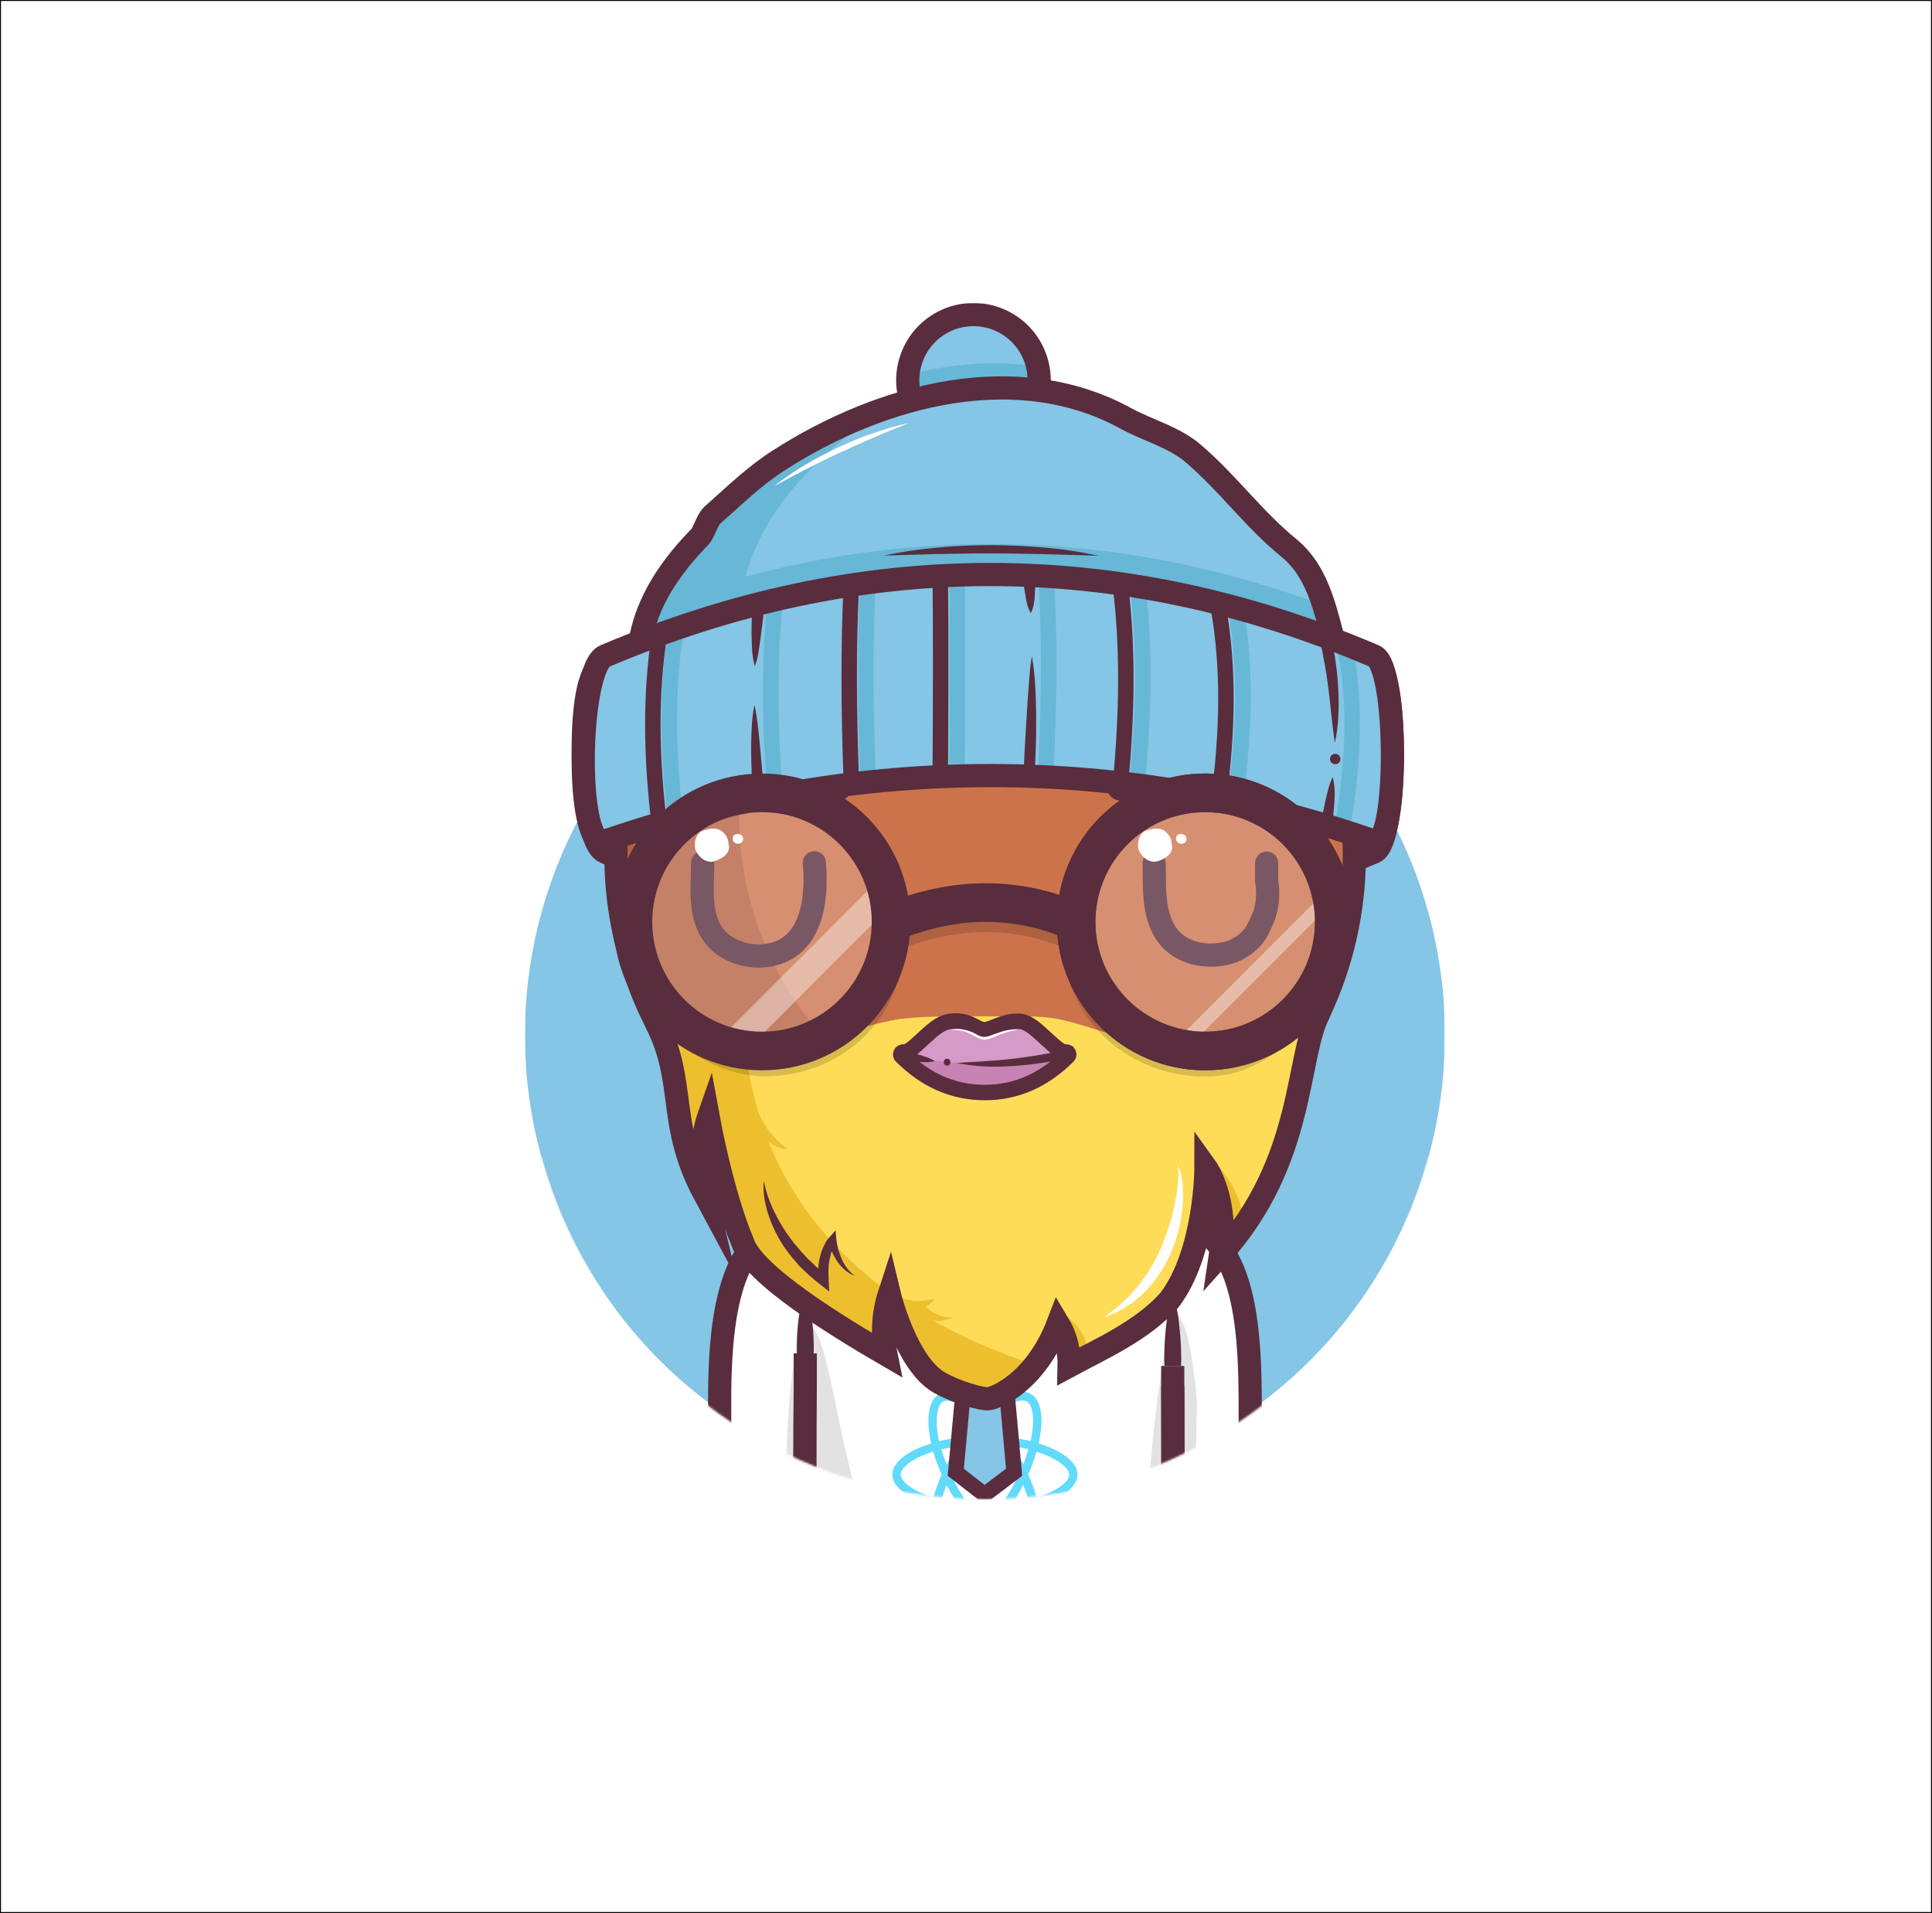 <?xml version="1.0" encoding="utf-8"?>
<!-- Generator: Adobe Illustrator 24.1.0, SVG Export Plug-In . SVG Version: 6.00 Build 0)  -->
<svg version="1.1" id="Layer_1" xmlns="http://www.w3.org/2000/svg" xmlns:xlink="http://www.w3.org/1999/xlink" x="0px" y="0px"
	 viewBox="0 0 1000 990" style="enable-background:new 0 0 1000 990;" xml:space="preserve">
<style type="text/css">
	.st0{fill:#FFFFFF;stroke:#000000;stroke-miterlimit:10;}
	.st1{fill:#FFFFFF;filter:url(#Adobe_OpacityMaskFilter);}
	.st2{mask:url(#mask_1_);}
	.st3{fill:#85C5E5;}
	.st4{fill:#592D3D;stroke:#592D3D;stroke-width:12;stroke-miterlimit:10;}
	.st5{fill:#CC734C;}
	.st6{fill:#B56241;}
	.st7{fill:none;stroke:#592D3D;stroke-width:12;stroke-miterlimit:10;}
	.st8{fill:none;stroke:#592D3D;stroke-width:12;stroke-linecap:square;stroke-miterlimit:10;}
	.st9{fill:#592D3D;}
	.st10{fill:#FFFFFF;}
	.st11{fill:#E2E2E2;}
	.st12{fill:#FFFFFF;stroke:#592D3D;stroke-width:12;stroke-linecap:square;stroke-miterlimit:10;}
	.st13{fill:none;stroke:#592D3D;stroke-width:6;stroke-linecap:square;stroke-miterlimit:10;}
	.st14{fill:#FFFFFF;stroke:#592D3D;stroke-width:12;stroke-miterlimit:10;}
	.st15{stroke:#FFFFFF;stroke-width:16;}
	.st16{stroke:#FFFFFF;stroke-width:24;}
	.st17{fill:#61DAFB;}
	.st18{fill:none;stroke:#592D3D;stroke-width:8;stroke-miterlimit:10;}
	.st19{fill:#FEDC58;}
	.st20{fill:#EDBF2E;}
	.st21{fill:none;stroke:#592D3D;stroke-width:12;stroke-linecap:round;stroke-miterlimit:10;}
	.st22{fill:#D69AC7;}
	.st23{fill:#C683B4;}
	.st24{fill:#67B7D6;}
	.st25{fill:none;stroke:#67B7D6;stroke-width:8;stroke-miterlimit:10;}
	.st26{opacity:0.2;fill:#FFFFFF;enable-background:new    ;}
	.st27{opacity:0.15;enable-background:new    ;}
	.st28{opacity:0.4;fill:#FFFFFF;enable-background:new    ;}
	.st29{fill:none;stroke:#592D3D;stroke-width:20;stroke-miterlimit:10;}
</style>
<rect class="st0" width="1000" height="990"/>
<defs>
	<filter id="Adobe_OpacityMaskFilter" filterUnits="userSpaceOnUse" x="271.7" y="156.8" width="476.2" height="699.8">
		<feColorMatrix  type="matrix" values="1 0 0 0 0  0 1 0 0 0  0 0 1 0 0  0 0 0 1 0"/>
	</filter>
</defs>
<mask maskUnits="userSpaceOnUse" x="271.7" y="156.8" width="476.2" height="699.8" id="mask_1_">
	<path class="st1" d="M867.9,84.3H151.7v514.5h128.3c27.5,102,119.9,177,229.8,177s202.3-75,229.8-177h128.3V84.3z"/>
</mask>
<g class="st2">
	<circle class="st3" cx="509.8" cy="535.6" r="238.1"/>
	<g transform="scale(1)">
		<path class="st4" d="M313.1,440.9c131.4,55.8,265.8,56.6,398.2,0c12.6-5.4,12.5-100.2,0-95.8c-129.3,45-266,45.5-398.2,0
			C297.4,339.7,298.9,434.9,313.1,440.9z"/>
	</g>
	<path class="st5" d="M588.6,627.7c65,0,51.6,81.8,52.2,172.8h-52.2V627.7z"/>
	<path class="st6" d="M604.9,680.1l-16.3,27.3l8.2,93.1h22.7C620.1,671.4,604.9,680.1,604.9,680.1z"/>
	<path class="st5" d="M318.8,442.4c0-105.5,85.5-191.1,191.1-191.1s191.1,85.5,191.1,191.1c0.1,57.6-25.9,112.1-70.7,148.3
		c-3.9,3.2-8,6.2-12.1,9.1c-43.1,27.4-97.5,27.4-146.7,23c-4.8-0.7-9.5-1.6-14.2-2.7c-18.9-4.2-37.1-10.6-54-19.9
		c-4.2-2.6-8.2-5.3-12.1-8.3c-3.9-3-7.7-6.2-11.3-9.6c-3.4-3.2-6.7-6.5-9.9-9.9C337,537.1,318.7,490.6,318.8,442.4z"/>
	<path class="st6" d="M344.8,538.7c0.5,0.9,1,1.7,1.5,2.6c0.3,0.5,0.6,1,1,1.5c0.5,0.8,0.9,1.5,1.4,2.3c0.3,0.5,0.7,1.1,1,1.6
		c0.5,0.7,0.9,1.4,1.4,2.1c0.4,0.5,0.7,1.1,1.1,1.6c0.5,0.7,0.9,1.4,1.4,2.1c0.4,0.6,0.8,1.1,1.2,1.6c0.4,0.6,1,1.3,1.4,2
		c0.5,0.7,0.8,1.1,1.2,1.6c0.4,0.5,1,1.3,1.5,1.9c0.5,0.6,0.9,1.1,1.3,1.6c0.4,0.5,1,1.3,1.5,1.9c0.5,0.6,0.9,1.1,1.3,1.6
		c0.4,0.5,1,1.2,1.6,1.8c0.5,0.6,0.9,1.1,1.4,1.6l1.6,1.8c0.5,0.5,0.9,1,1.4,1.5c0.6,0.7,1.2,1.3,1.9,2l0.9,0.9
		c0.9,1,1.9,1.9,2.8,2.9l0.2,0.2c0.9,0.9,1.9,1.8,2.8,2.7l1.1,1.1c0.7,0.6,1.4,1.3,2,1.9l0.8,0.8c0.7,0.7,1.5,1.3,2.2,2
		c2.3,2,4.7,4,7.2,5.9c3.9,3,8,5.8,12.1,8.3c16.9,9.3,35.1,15.8,54,19.9c4.7,1,9.5,1.9,14.2,2.7c30.2,2.7,62.3,3.7,92.6-2.2
		c-48.2-14.2-279.4-97.4-133.8-351.9l0,0c-1.9,0.9-3.9,1.8-5.8,2.8l-0.4,0.2c-0.9,0.4-1.7,0.9-2.6,1.3l-0.7,0.4
		c-2.7,1.4-5.4,2.9-8,4.5l-0.6,0.4c-0.8,0.5-1.7,1-2.5,1.5l-0.6,0.4c-2.6,1.6-5.1,3.3-7.6,5l-0.8,0.5c-0.8,0.5-1.5,1.1-2.3,1.6
		l-0.5,0.3c-1.6,1.1-3.1,2.3-4.6,3.5l-0.4,0.3c-0.7,0.6-1.4,1.1-2.1,1.7l-0.8,0.7c-0.7,0.6-1.4,1.2-2.1,1.8l0,0
		c-1.5,1.3-3,2.5-4.5,3.8l-0.8,0.7l-1.9,1.8l-0.9,0.8c-2,1.9-4,3.9-6,5.9l-1,1c-0.6,0.6-1.1,1.2-1.7,1.8c-0.3,0.4-0.7,0.7-1,1.1
		c-1,1.1-2,2.1-2.9,3.2c-0.3,0.4-0.7,0.7-1,1.1c-0.5,0.6-1,1.2-1.5,1.8l-1.1,1.3c-0.5,0.6-1,1.2-1.4,1.7c-0.4,0.5-0.8,1-1.2,1.4
		c-0.8,1-1.5,1.9-2.3,2.9c-0.4,0.5-0.8,1-1.2,1.5c-0.4,0.5-0.9,1.1-1.3,1.7c-0.4,0.6-0.8,1-1.1,1.6c-0.4,0.5-0.8,1.1-1.2,1.7
		c-0.7,1-1.3,1.9-2,2.9c-0.4,0.5-0.7,1.1-1.1,1.6c-0.4,0.5-0.8,1.2-1.2,1.8l-1.1,1.7l-1.2,1.9c-0.3,0.5-0.6,1-0.9,1.5
		c-0.6,1-1.3,2.1-1.9,3.2l-0.9,1.5c-0.4,0.7-0.8,1.4-1.2,2.1c-0.3,0.5-0.6,1-0.9,1.6c-0.5,0.9-0.9,1.7-1.4,2.6l-0.9,1.7
		c-0.5,0.9-0.9,1.8-1.4,2.8c-0.2,0.5-0.5,1-0.7,1.5c-0.4,0.8-0.7,1.6-1.1,2.4c-0.2,0.5-0.4,0.9-0.7,1.4c-0.5,1.2-1,2.4-1.6,3.6
		c-0.2,0.4-0.3,0.8-0.5,1.1c-0.4,0.9-0.8,1.8-1.1,2.7c-0.2,0.5-0.4,1-0.6,1.4c-0.4,0.9-0.7,1.8-1,2.7c-0.2,0.4-0.3,0.8-0.4,1.2
		c-0.4,1.3-0.9,2.5-1.3,3.8l-0.4,1.2c-0.3,1-0.6,1.9-0.9,2.9l-0.4,1.4c-0.3,1.1-0.7,2.2-1,3.3c-0.1,0.2-0.1,0.5-0.2,0.7
		c-0.4,1.3-0.7,2.6-1.1,4c-0.1,0.4-0.2,0.9-0.3,1.3c-0.3,1-0.5,2-0.7,3l-0.3,1.3c-0.3,1.4-0.6,2.7-0.9,4.1l-0.1,0.6
		c-0.2,1.2-0.5,2.4-0.7,3.7c-0.1,0.4-0.2,0.9-0.2,1.3c-0.2,1.1-0.4,2.1-0.5,3.2c-0.1,0.4-0.1,0.7-0.2,1.1c-0.2,1.4-0.4,2.8-0.6,4.2
		l-0.1,0.9c-0.1,1.1-0.3,2.3-0.4,3.4c0,0.4-0.1,0.9-0.1,1.3c-0.1,1.2-0.2,2.4-0.3,3.6c0,0.3,0,0.5-0.1,0.7c-0.1,1.4-0.2,2.9-0.3,4.3
		c0,0.4,0,0.8-0.1,1.1c0,1.1-0.1,2.3-0.1,3.4c0,0.4,0,0.8,0,1.3c0,1.5-0.1,2.9-0.1,4.4c0,0,0,0.1,0,0.1c0,1.6,0,3.2,0.1,4.7
		c0,0.5,0,1.1,0.1,1.6c0,1.1,0.1,2.1,0.1,3.2c0,0.6,0.1,1.3,0.1,1.9c0.1,1,0.1,1.9,0.2,2.9c0.1,0.7,0.1,1.4,0.2,2
		c0.1,0.9,0.2,1.8,0.2,2.7c0.1,0.7,0.2,1.4,0.2,2.1c0.1,0.9,0.2,1.7,0.3,2.6c0.1,0.7,0.2,1.4,0.3,2.1c0.1,0.8,0.2,1.7,0.4,2.5
		c0.1,0.7,0.2,1.4,0.3,2.1c0.1,0.8,0.3,1.7,0.4,2.5c0.1,0.7,0.3,1.4,0.4,2.1c0.2,0.8,0.3,1.6,0.5,2.5s0.3,1.4,0.4,2.1
		c0.2,0.8,0.3,1.6,0.5,2.4s0.3,1.4,0.5,2.1c0.2,0.8,0.4,1.6,0.6,2.4c0.2,0.8,0.4,1.4,0.5,2.1c0.2,0.8,0.4,1.6,0.7,2.4
		c0.2,0.7,0.4,1.4,0.6,2.1c0.2,0.8,0.5,1.6,0.7,2.4s0.4,1.4,0.6,2c0.2,0.7,0.5,1.6,0.8,2.3c0.3,0.8,0.4,1.3,0.7,2
		c0.3,0.8,0.5,1.6,0.8,2.3c0.2,0.7,0.5,1.3,0.7,2l0.9,2.3c0.3,0.6,0.5,1.3,0.7,1.9c0.3,0.8,0.6,1.6,1,2.3c0.3,0.6,0.5,1.2,0.8,1.9
		c0.3,0.8,0.7,1.6,1,2.4c0.3,0.6,0.5,1.2,0.8,1.8c0.4,0.8,0.8,1.6,1.1,2.5l0.8,1.6c0.4,0.9,0.9,1.8,1.3,2.7c0.2,0.5,0.4,0.9,0.7,1.4
		c1.4,2.7,2.8,5.3,4.3,7.9C344.3,537.8,344.6,538.3,344.8,538.7z"/>
	<path class="st7" d="M318.8,442.4c0-105.5,85.5-191.1,191.1-191.1s191.1,85.5,191.1,191.1c0.1,57.6-25.9,112.1-70.7,148.3
		c-3.9,3.2-8,6.2-12.1,9.1c-43.1,27.4-97.5,27.4-146.7,23c-4.8-0.7-9.5-1.6-14.2-2.7c-18.9-4.2-37.1-10.6-54-19.9
		c-4.2-2.6-8.2-5.3-12.1-8.3c-3.9-3-7.7-6.2-11.3-9.6c-3.4-3.2-6.7-6.5-9.9-9.9C337,537.1,318.7,490.6,318.8,442.4z"/>
	<path class="st5" d="M428.3,627.7c-65,0-51.6,81.8-52.2,172.8h52.2V627.7z"/>
	<path class="st6" d="M414.7,680.1l16.3,27.3l-8.2,93.1h-22.7C399.6,671.4,414.7,680.1,414.7,680.1z"/>
	<path class="st5" d="M595.4,850.6H424.3c-5.3,0-9.5-4.3-9.5-9.5V637.2c0-5.3,4.3-9.5,9.5-9.5h167c9.4,0,13.6,5.5,13.6,14.2v199.2
		C604.9,846.3,600.7,850.6,595.4,850.6C595.4,850.6,595.4,850.6,595.4,850.6z"/>
	<path class="st6" d="M602.2,633.3c-0.7-0.9-1.3-1.8-1.8-2.9c-1.7-1.3-3.8-2.2-5.9-2.5c-1.1-0.2-2.1-0.2-3.2-0.2h-167
		c-5.2,0-9.5,4.2-9.5,9.5c20.8,7.5,59.7,11.6,95.1,11.6C555,648.8,584.6,642.1,602.2,633.3z"/>
	<path class="st8" d="M588.6,627.7c65,0,51.6,81.8,52.2,172.8h-35.9"/>
	<path class="st8" d="M428.3,627.7c-65,0-51.6,81.8-52.2,172.8h35.9"/>
	<path class="st7" d="M424.3,627.7l167-0.1"/>
	<path class="st6" d="M424.3,850.6h83.5c-78.2,0-72.3-165.6-93-165.6v156C414.7,846.3,419,850.6,424.3,850.6
		C424.2,850.6,424.2,850.6,424.3,850.6z"/>
	<path class="st9" d="M410.5,700.8c-0.1-2.6-0.1-5.3,0-7.9c0.1-2.6,0.3-5.3,0.6-7.9c0.1-1.3,0.3-2.6,0.5-3.9
		c0.2-1.3,0.4-2.6,0.6-3.9c0.5-2.7,1.4-5.4,2.6-7.9c1.2,2.5,2.1,5.2,2.6,7.9c0.3,1.3,0.4,2.6,0.6,3.9c0.2,1.3,0.3,2.6,0.5,3.9
		c0.3,2.6,0.5,5.3,0.6,7.9s0.2,5.3,0,7.9H410.5z"/>
	<path class="st7" d="M604.9,707.4v5.7c0.2,24.4,0.2,49.4,0,73.6c0,2.1,0,4.1,0,6.1v48.3c0,5.3-4.2,9.5-9.5,9.5c0,0,0,0,0,0H424.3
		c-5.3,0-9.5-4.3-9.5-9.5v-41.7c0-1.8,0-3.6,0-5.5c-0.2-25-0.2-50,0-75.4v-17.7"/>
	<path class="st9" d="M600.6,707.4c-0.1-3-0.1-6,0-9c0.1-3,0.3-6,0.6-9c0.1-1.5,0.3-3,0.5-4.5c0.2-1.5,0.4-3,0.6-4.5
		c0.5-3.1,1.4-6.1,2.6-9c1.2,2.9,2.1,5.9,2.6,9c0.3,1.5,0.4,3,0.6,4.5c0.2,1.5,0.3,3,0.5,4.5c0.3,3,0.5,6,0.6,9c0.1,3,0.2,6,0,9
		H600.6z"/>
	<path class="st9" d="M560.4,687.6c0.2-6.8,8.8-9.6,13-5.3c2.9,3,2.9,7.8-0.1,10.7c-3,2.9-7.8,2.9-10.7-0.1l0,0
		C561.2,691.5,560.4,689.6,560.4,687.6z"/>
	<path class="st9" d="M444,687.4c-0.2-5.8,6.3-8.7,10.6-6.6c5.7,2.1,5.7,10,0,13.6c-2.9,1.4-5.7,0-8.4-1.8
		C444.8,691.3,444,689.4,444,687.4z"/>
	<path class="st6" d="M509.8,680c0.5,1.3,0.9,2.8,1.1,4.2c0.2,1.4,0.3,2.8,0.4,4.2l0.2,8.4c0.1,2.8,0.2,5.6,0.2,8.4l0.1,8.4
		c0.2,11.2,0.2,22.3,0.2,33.5c0,11.2,0.1,22.3,0,33.5c-0.1,5.6-0.2,11.2-0.4,16.7c-0.1,2.8-0.2,5.6-0.5,8.4
		c-0.2,2.8-0.7,5.6-1.3,8.4c-0.6-2.8-1-5.6-1.3-8.4c-0.3-2.8-0.4-5.6-0.5-8.4c-0.2-5.6-0.3-11.2-0.4-16.7c-0.1-11.2,0-22.3,0-33.5
		c0-11.2,0-22.3,0.1-33.5l0.1-8.4l0.2-8.4l0.2-8.4c0-1.4,0.1-2.8,0.4-4.2C509,682.7,509.3,681.3,509.8,680z"/>
	<path class="st6" d="M456.3,716.7c1.1-0.5,2.2-0.9,3.3-1.1c1.1-0.2,2.2-0.3,3.4-0.4l6.7-0.2l13.4-0.3c8.9-0.1,17.8-0.2,26.8-0.2
		c8.9,0,17.9-0.1,26.8,0c4.5,0.1,8.9,0.2,13.4,0.4c2.2,0.1,4.5,0.2,6.7,0.5c2.3,0.3,4.5,0.7,6.7,1.3c-2.2,0.6-4.4,1-6.7,1.3
		c-2.2,0.3-4.5,0.4-6.7,0.5c-4.5,0.2-8.9,0.3-13.4,0.4c-8.9,0.1-17.8,0-26.8,0s-17.9,0-26.8-0.1c-4.5,0-8.9-0.2-13.4-0.4l-6.7-0.2
		c-1.1,0-2.2-0.2-3.3-0.4C458.5,717.5,457.3,717.2,456.3,716.7z"/>
	<path class="st6" d="M468.6,739.2c0.8-0.4,1.7-0.7,2.7-0.8c0.9-0.1,1.7-0.2,2.6-0.1c1.7,0.1,3.4,0.1,5.1,0.2
		c3.4,0.1,6.8,0.1,10.3,0.1c6.9,0,13.7,0.1,20.6-0.2c6.9-0.2,13.8-0.3,20.7-0.3c3.4,0,6.9,0.1,10.3,0.2c1.7,0,3.5,0.1,5.2,0.3
		c1.8,0.2,3.5,0.6,5.2,1.1c-1.7,0.7-3.4,1.1-5.1,1.4c-1.7,0.3-3.4,0.5-5.2,0.6c-3.5,0.3-6.9,0.5-10.3,0.6
		c-6.9,0.3-13.8,0.2-20.7,0.3c-3.4,0-6.9,0.2-10.4,0.1c-3.5-0.1-6.9-0.1-10.4-0.2c-3.5-0.1-6.9-0.4-10.4-0.8
		c-1.7-0.2-3.5-0.4-5.2-0.6c-0.9-0.1-1.7-0.3-2.6-0.6C470.1,740.2,469.3,739.7,468.6,739.2z"/>
	<path class="st6" d="M466.1,764.6c0.8-0.5,1.8-0.9,2.7-1.1c0.9-0.2,1.8-0.3,2.7-0.4l5.5-0.2c3.6-0.1,7.3-0.2,10.9-0.3
		c7.3-0.1,14.6-0.1,21.9-0.1s14.6-0.1,21.9,0c3.6,0.1,7.3,0.2,10.9,0.4c1.8,0.1,3.7,0.2,5.5,0.5c1.9,0.3,3.7,0.7,5.5,1.3
		c-1.8,0.6-3.6,1-5.5,1.3c-1.8,0.3-3.6,0.4-5.5,0.5c-3.6,0.2-7.3,0.3-10.9,0.4c-7.3,0.1-14.6,0-21.9,0c-7.3,0-14.6,0-21.9-0.2
		c-3.6-0.1-7.3-0.2-10.9-0.4l-5.5-0.3c-0.9,0-1.8-0.1-2.7-0.4C467.8,765.4,466.9,765.1,466.1,764.6z"/>
	<polygon class="st6" points="544.1,691.6 513.9,667 567.4,627.7 452.3,627.7 505.7,667 475.5,691.6 448.6,651.1 448.6,707.3 
		573.4,707.3 573.4,647.6 	"/>
	<path class="st10" d="M593.4,627.3l-30.6,0.1c-0.2,3.2-0.5,6.5-1,9.7c-0.3,1.5-0.8,3-1.2,4.5c-1.7,4.6-12.4,8.6-15.4,12
		c-1,1.1-2.1,2.2-3.2,3.2c-18,13-46.7,13.8-64.1-0.4c-1.9-1.6-3.6-3.5-5.1-5.5c-3-4-11.7-8.3-13-13.6c-0.3-1.6-0.6-3.1-0.8-4.7
		c-0.2-1.6-0.3-3.2-0.3-4.9l-32.4-0.4c-5.3,0-9.5,4.3-9.5,9.5v203.9c0,5.3,4.3,9.5,9.5,9.5h171.1c5.2,0,9.5-4.3,9.5-9.5l0,0V641.5
		C607,632.8,602.7,627.3,593.4,627.3z"/>
	<path class="st10" d="M590.6,627.3c45.5,0,63.4,31.1,56.5,194.8c-13.4,4.8-40,3.3-40,3.3L590.6,627.3z"/>
	<polygon class="st11" points="474.8,696.9 509.5,679.7 544.3,696.9 517.7,666.1 486.3,666.7 	"/>
	<path class="st11" d="M607,679.7c0,0-16.3,60.5-13.8,167.6l23.8-22.2l2.6-98.5C615.5,674.8,607,679.7,607,679.7z"/>
	<path class="st10" d="M430.3,627.3c-44.2,0-63.7,40.4-57.8,175.8c16.1,7.1,40.2,4,40.2,4L430.3,627.3z"/>
	<path class="st11" d="M371.5,770c0.1,9.8,0.4,20.1,0.9,31.1c10.9,0.5,31.3,0.6,40.9,0l3-30.7C408.6,769.6,383.5,769.3,371.5,770z"
		/>
	<path class="st11" d="M416.8,679.7l-0.4,127.3l-9.6,0.6C404.7,700.8,416.8,679.7,416.8,679.7z"/>
	<path class="st8" d="M590.6,627.3c48.3,0,56.2,40.3,56.5,95.8v99c0,0-35.8,4-40,3.3L607,723.6"/>
	<path class="st8" d="M430.3,627.3c-18.4,0-31.2,5.8-39.9,16.1c-13.9,16.4-17.6,44.1-17.9,77.5v88.6c8.6,2.4,43.9-2.6,43.9-2.6
		l0.4-84.9"/>
	<path class="st12" d="M418.6,808.5c-1.3,1.9-52.8,1.4-53.5,0c-0.6-1.4-1.6-26.9,0-29.4c1.3-2.1,51.6-1.6,53.5,0
		C420.4,780.8,419.9,806.7,418.6,808.5z"/>
	<path class="st11" d="M426.3,850.2h83.5c-78.2,0-72.3-165.5-93-165.5v156C416.8,845.9,421.1,850.2,426.3,850.2
		C426.3,850.2,426.3,850.2,426.3,850.2z"/>
	<path class="st9" d="M412.5,700.4c-0.1-2.6-0.1-5.3,0-7.9c0.1-2.6,0.3-5.3,0.6-7.9c0.1-1.3,0.3-2.6,0.5-3.9
		c0.2-1.3,0.4-2.6,0.6-3.9c0.5-2.7,1.4-5.4,2.6-7.9c1.2,2.5,2.1,5.2,2.6,7.9c0.3,1.3,0.4,2.6,0.6,3.9s0.3,2.6,0.5,3.9
		c0.3,2.6,0.5,5.3,0.6,7.9c0.1,2.6,0.2,5.3,0,7.9H412.5z"/>
	<path class="st7" d="M607,706.9v5.7c0.2,24.4,0.2,49.4,0,73.6c0,2.1,0,4.1,0,6.1v48.3c0,5.2-4.3,9.5-9.5,9.5c0,0,0,0,0,0H426.3
		c-5.3,0-9.5-4.3-9.5-9.5v-47.1c-0.2-25-0.2-50,0-75.4v-17.7"/>
	<path class="st12" d="M651.2,779.2c1.6,1.6,1.1,27.5,0,29.4s-45.8,1.4-46.4,0s-1.4-26.9,0-29.4c0.2-0.4,1.6-0.6,3.9-0.8"/>
	<path class="st10" d="M638,777.8c2.7,0.2,10.7-0.8,11-0.5"/>
	<path class="st9" d="M638,777.8c0.4-0.5,0.9-1.1,1.3-1.5c0.4-0.4,0.8-0.7,1.3-1.1c0.4-0.3,0.8-0.5,1.3-0.7c0.4-0.2,0.9-0.4,1.3-0.6
		c0.9-0.4,1.8-0.6,2.7-0.8c0.5-0.1,1-0.2,1.4-0.2c0.3,0,0.5,0,0.8,0c0.2,0,0.3,0,0.6,0c0.1,0,0.3,0,0.5,0.1h0.3l0.4,0.1l0.2,0l0.1,0
		l0.4,0.2c0.5,0.2,1,0.6,1.4,1l3,3.1l-6.2,6.1l-3-3.1c0.4,0.4,0.9,0.7,1.4,0.9c0.1,0.1,0.3,0.1,0.4,0.1h0.1l0.1,0
		c0.1,0,0.2,0.1,0.3,0.1h0.1l0,0c0.1,0,0.2,0,0.2,0s-0.1,0-0.1,0h-0.5c-0.4,0-0.9,0-1.3,0c-0.9-0.1-1.9-0.2-2.8-0.4
		c-0.5-0.1-1-0.2-1.4-0.4c-0.5-0.1-1-0.3-1.4-0.5c-0.5-0.3-1-0.6-1.5-0.9C638.8,778.8,638.3,778.3,638,777.8z"/>
	<polygon class="st11" points="576.1,631.2 522.6,670.5 552.8,695.1 595.3,631.2 	"/>
	<path class="st9" d="M602.7,706.9c-0.1-3-0.1-6,0-9c0.1-3,0.3-6,0.6-9c0.1-1.5,0.3-3,0.5-4.5c0.2-1.5,0.4-3,0.6-4.5
		c0.5-3.1,1.4-6.1,2.6-9c1.2,2.9,2.1,5.9,2.6,9c0.3,1.5,0.5,3,0.6,4.5c0.2,1.5,0.3,3,0.5,4.5c0.3,3,0.5,6,0.6,9s0.2,6,0,9H602.7z"/>
	<path class="st7" d="M426.3,627.3l167-0.1"/>
	<polygon class="st11" points="530.9,682.7 514.9,666.7 498.9,682.7 506.7,690.6 499.8,766.9 514.6,778.5 530,766.9 523,690.6 	"/>
	<line class="st13" x1="509.8" y1="666.7" x2="509.8" y2="850.2"/>
	<polygon class="st3" points="509.8,666.7 525.9,677.7 509.8,693.7 493.8,677.7 	"/>
	<path class="st14" d="M452.2,627.7c0,0,31,28.2,53.5,39.3c-10.9,18.1-30.2,24.6-30.2,24.6L433,627.7L452.2,627.7z"/>
	<path class="st14" d="M567.4,627.7c0,0-28.2,29.5-53.5,39.3c7.2,14.5,30.2,24.6,30.2,24.6l42.6-63.9L567.4,627.7z"/>
	<g transform="translate(0 30)">
		<path class="st15" d="M557.7,733.1c0-6.3-7.9-12.4-20.1-16.1c2.8-12.4,1.6-22.3-3.9-25.5c-1.3-0.9-2.8-1.2-4.4-1.1
			c-5.7,0.1-12.4,3.8-19.5,10.5c-7.1-6.6-15-10.5-19.5-10.4c-2.3,0.1-3.1,0.4-4.4,1.1c-5.5,3.2-6.7,13-3.9,25.4
			c-12.2,3.7-20.1,9.7-20.1,16.1c0,6.3,8,12.4,20.1,16.1c-2.8,12.4-1.6,22.3,3.9,25.5c1.3,0.8,2.9,1.1,4.4,1.1
			c5.4,0,12.4-3.8,19.5-10.5c7.1,6.6,14.1,10.4,19.5,10.4c1.5,0,3.1-0.3,4.4-1.1c5.5-3.2,6.7-13,3.9-25.4
			C549.8,745.5,557.7,739.4,557.7,733.1z M529.3,694.8L529.3,694.8c0.8,0,1.5,0.2,2.2,0.5c2.7,1.5,3.8,7.3,2.9,14.8
			c-0.2,1.8-0.6,3.8-1,5.7c-4.1-1-8.2-1.7-12.4-2.1c-2.5-3.4-5.2-6.7-8.1-9.8C519.2,698,525.2,694.8,529.3,694.8L529.3,694.8z
			 M492.5,743.1c0.9,1.6,1.9,3.1,2.8,4.6c-2.8-0.4-5.5-0.9-8-1.5c0.7-2.5,1.6-5.1,2.6-7.7C490.8,740,491.6,741.6,492.5,743.1
			L492.5,743.1z M487.3,720.1c2.6-0.6,5.2-1.1,8-1.5c-1,1.5-1.9,3-2.8,4.6c-0.9,1.6-1.7,3.1-2.5,4.7
			C488.9,725.3,488,722.7,487.3,720.1L487.3,720.1z M492.2,733.2c1.2-2.6,2.6-5.2,4-7.8c1.5-2.6,3.1-5.1,4.7-7.5
			c2.9-0.3,5.9-0.4,8.8-0.4c3,0,5.9,0.1,8.8,0.4c1.6,2.3,3.2,4.8,4.7,7.4c1.5,2.6,2.9,5.2,4.1,7.8c-1.2,2.6-2.6,5.2-4,7.8
			c-1.5,2.6-3.1,5.1-4.7,7.5c-2.9,0.3-5.9,0.4-8.8,0.4c-3,0-5.9-0.1-8.8-0.4c-1.6-2.3-3.2-4.8-4.7-7.4S493.5,735.8,492.2,733.2
			L492.2,733.2z M527.1,743.1c0.9-1.6,1.7-3.1,2.5-4.7c1,2.5,1.9,5.1,2.7,7.8c-2.6,0.6-5.2,1.2-8,1.6
			C525.3,746.2,526.2,744.6,527.1,743.1L527.1,743.1z M527.1,723.1c-0.9-1.6-1.9-3.1-2.8-4.6c2.8,0.4,5.4,0.9,8,1.5
			c-0.7,2.5-1.6,5.1-2.6,7.7C528.9,726.2,528,724.7,527.1,723.1L527.1,723.1z M515.2,713.3c-1.8-0.1-3.6-0.1-5.4-0.1
			c-1.8,0-3.7,0-5.4,0.1c1.7-2.2,3.5-4.3,5.4-6.2C511.7,709,513.5,711.1,515.2,713.3z M488,695.4c0.7-0.4,1.5-0.5,2.2-0.5l0,0
			c4,0,10,3.2,16.4,9.1c-2.9,3.1-5.6,6.3-8.1,9.7c-4.2,0.4-8.3,1.2-12.4,2.1c-0.5-1.9-0.8-3.8-1-5.7
			C484.3,702.7,485.4,696.9,488,695.4L488,695.4z M483.1,745c-1.9-0.6-3.8-1.3-5.5-2c-6.9-3-11.4-6.8-11.4-9.9s4.5-7,11.4-9.9
			c1.7-0.7,3.5-1.4,5.4-2c1.2,4.1,2.7,8,4.4,11.9C485.7,737,484.3,740.9,483.1,745L483.1,745z M490.4,771.4c-0.8,0-1.5-0.2-2.2-0.5
			c-2.7-1.5-3.8-7.3-2.9-14.8c0.2-1.8,0.6-3.8,1-5.7c4.1,1,8.2,1.7,12.4,2.1c2.5,3.4,5.2,6.7,8.1,9.8
			C500.4,768.2,494.4,771.4,490.4,771.4L490.4,771.4z M509.9,759.2c-1.9-2-3.7-4.1-5.4-6.3c1.8,0.1,3.6,0.1,5.4,0.1s3.7,0,5.4-0.1
			C513.6,755.1,511.8,757.2,509.9,759.2L509.9,759.2z M531.6,770.8c-0.7,0.4-1.5,0.5-2.2,0.5c-4,0-10-3.2-16.4-9.1
			c2.9-3.1,5.6-6.3,8.1-9.7c4.2-0.4,8.3-1.2,12.4-2.1c0.4,1.9,0.8,3.8,1,5.7C535.4,763.5,534.2,769.3,531.6,770.8L531.6,770.8z
			 M542,743c-1.7,0.7-3.5,1.4-5.4,2c-1.2-4.1-2.7-8-4.4-11.9c1.7-3.8,3.1-7.8,4.3-11.8c1.9,0.6,3.8,1.3,5.5,2
			c6.9,3,11.4,6.8,11.4,9.9S548.9,740.1,542,743L542,743z"/>
		<circle class="st16" cx="509.8" cy="733.1" r="8.9"/>
		<path class="st17" d="M557.7,733.1c0-6.3-7.9-12.4-20.1-16.1c2.8-12.4,1.6-22.3-3.9-25.5c-1.3-0.9-2.8-1.2-4.4-1.1
			c-5.7,0.1-12.4,3.8-19.5,10.5c-7.1-6.6-15-10.5-19.5-10.4c-2.3,0.1-3.1,0.4-4.4,1.1c-5.5,3.2-6.7,13-3.9,25.4
			c-12.2,3.7-20.1,9.7-20.1,16.1c0,6.3,8,12.4,20.1,16.1c-2.8,12.4-1.6,22.3,3.9,25.5c1.3,0.8,2.9,1.1,4.4,1.1
			c5.4,0,12.4-3.8,19.5-10.5c7.1,6.6,14.1,10.4,19.5,10.4c1.5,0,3.1-0.3,4.4-1.1c5.5-3.2,6.7-13,3.9-25.4
			C549.8,745.5,557.7,739.4,557.7,733.1z M529.3,694.8L529.3,694.8c0.8,0,1.5,0.2,2.2,0.5c2.7,1.5,3.8,7.3,2.9,14.8
			c-0.2,1.8-0.6,3.8-1,5.7c-4.1-1-8.2-1.7-12.4-2.1c-2.5-3.4-5.2-6.7-8.1-9.8C519.2,698,525.2,694.8,529.3,694.8L529.3,694.8z
			 M492.5,743.1c0.9,1.6,1.9,3.1,2.8,4.6c-2.8-0.4-5.5-0.9-8-1.5c0.7-2.5,1.6-5.1,2.6-7.7C490.8,740,491.6,741.6,492.5,743.1
			L492.5,743.1z M487.3,720.1c2.6-0.6,5.2-1.1,8-1.5c-1,1.5-1.9,3-2.8,4.6c-0.9,1.6-1.7,3.1-2.5,4.7
			C488.9,725.3,488,722.7,487.3,720.1L487.3,720.1z M492.2,733.2c1.2-2.6,2.6-5.2,4-7.8c1.5-2.6,3.1-5.1,4.7-7.5
			c2.9-0.3,5.9-0.4,8.8-0.4c3,0,5.9,0.1,8.8,0.4c1.6,2.3,3.2,4.8,4.7,7.4c1.5,2.6,2.9,5.2,4.1,7.8c-1.2,2.6-2.6,5.2-4,7.8
			c-1.5,2.6-3.1,5.1-4.7,7.5c-2.9,0.3-5.9,0.4-8.8,0.4c-3,0-5.9-0.1-8.8-0.4c-1.6-2.3-3.2-4.8-4.7-7.4S493.5,735.8,492.2,733.2
			L492.2,733.2z M527.1,743.1c0.9-1.6,1.7-3.1,2.5-4.7c1,2.5,1.9,5.1,2.7,7.8c-2.6,0.6-5.2,1.2-8,1.6
			C525.3,746.2,526.2,744.6,527.1,743.1L527.1,743.1z M527.1,723.1c-0.9-1.6-1.9-3.1-2.8-4.6c2.8,0.4,5.4,0.9,8,1.5
			c-0.7,2.5-1.6,5.1-2.6,7.7C528.9,726.2,528,724.7,527.1,723.1L527.1,723.1z M515.2,713.3c-1.8-0.1-3.6-0.1-5.4-0.1
			c-1.8,0-3.7,0-5.4,0.1c1.7-2.2,3.5-4.3,5.4-6.2C511.7,709,513.5,711.1,515.2,713.3z M488,695.4c0.7-0.4,1.5-0.5,2.2-0.5l0,0
			c4,0,10,3.2,16.4,9.1c-2.9,3.1-5.6,6.3-8.1,9.7c-4.2,0.4-8.3,1.2-12.4,2.1c-0.5-1.9-0.8-3.8-1-5.7
			C484.3,702.7,485.4,696.9,488,695.4L488,695.4z M483.1,745c-1.9-0.6-3.8-1.3-5.5-2c-6.9-3-11.4-6.8-11.4-9.9s4.5-7,11.4-9.9
			c1.7-0.7,3.5-1.4,5.4-2c1.2,4.1,2.7,8,4.4,11.9C485.7,737,484.3,740.9,483.1,745L483.1,745z M490.4,771.4c-0.8,0-1.5-0.2-2.2-0.5
			c-2.7-1.5-3.8-7.3-2.9-14.8c0.2-1.8,0.6-3.8,1-5.7c4.1,1,8.2,1.7,12.4,2.1c2.5,3.4,5.2,6.7,8.1,9.8
			C500.4,768.2,494.4,771.4,490.4,771.4L490.4,771.4z M509.9,759.2c-1.9-2-3.7-4.1-5.4-6.3c1.8,0.1,3.6,0.1,5.4,0.1s3.7,0,5.4-0.1
			C513.6,755.1,511.8,757.2,509.9,759.2L509.9,759.2z M531.6,770.8c-0.7,0.4-1.5,0.5-2.2,0.5c-4,0-10-3.2-16.4-9.1
			c2.9-3.1,5.6-6.3,8.1-9.7c4.2-0.4,8.3-1.2,12.4-2.1c0.4,1.9,0.8,3.8,1,5.7C535.4,763.5,534.2,769.3,531.6,770.8L531.6,770.8z
			 M542,743c-1.7,0.7-3.5,1.4-5.4,2c-1.2-4.1-2.7-8-4.4-11.9c1.7-3.8,3.1-7.8,4.3-11.8c1.9,0.6,3.8,1.3,5.5,2
			c6.9,3,11.4,6.8,11.4,9.9S548.9,740.1,542,743L542,743z"/>
		<circle class="st17" cx="509.8" cy="733.1" r="8.9"/>
	</g>
	<polygon class="st3" points="494.7,761.9 509.6,773.5 524.9,761.9 517.8,683.3 501.9,683.3 	"/>
	<polyline class="st18" points="493.8,677.7 501.7,685.5 494.7,761.9 509.6,773.5 524.9,761.9 518,685.5 525.9,677.7 	"/>
	<path class="st10" d="M608.7,778.3c5.4-0.5,15.4-0.6,24.4-0.5"/>
	<path class="st9" d="M608.3,774c2.1-0.3,4.2-0.4,6.3-0.3c2.1,0.1,4.1,0.2,6.2,0.5c1,0.1,2.1,0.3,3.1,0.4c1,0.2,2.1,0.4,3.1,0.6
		c2.2,0.5,4.2,1.4,6.1,2.6c-1.9,1.1-4,2-6.1,2.5c-1,0.3-2,0.5-3,0.6c-1,0.2-2,0.3-3,0.5c-2,0.3-4,0.6-6,0.7c-2,0.2-4,0.4-5.8,0.4
		l-4.3,0.1l-0.7-8L608.3,774z"/>
	<circle class="st9" cx="521.1" cy="788.3" r="3.4"/>
	<path class="st9" d="M503.3,683.2C503.3,683.1,503.3,683.2,503.3,683.2L503.3,683.2c0.1,0.1,0.1,0.1,0.2,0.1l0.3,0.2
		c0.2,0.2,0.4,0.3,0.6,0.5c0.4,0.3,0.8,0.7,1.2,1s0.9,0.6,1.4,1c0.7,0.5,1.3,1.1,1.9,1.7c-0.5,0.8-1.3,1.5-2.2,1.7
		c-0.9,0.2-1.8,0.3-2.7,0.2c-0.9-0.1-1.8-0.3-2.6-0.7c-0.4-0.2-0.8-0.4-1.2-0.7c-0.2-0.1-0.4-0.3-0.6-0.5c-0.1-0.1-0.2-0.2-0.3-0.3
		l-0.1-0.2l-0.2-0.2L503.3,683.2z"/>
	<path class="st19" d="M631.6,648.9c1.6-1.6,3.1-3.2,4.7-4.8c32.3-39.2,34.9-80.5,41.4-106.3v-10.2l-1.7,0.6
		c0.6-1.1,1.2-2.1,1.7-3.3c0-0.1-2.5,2.4-2.5,2.3c-1.1,0.9-2.4,1.8-3.6,2.5l-23.3,8.1c-10.4,2-20.9,2.9-31.4,2.7
		c-45.1-0.2-45.3-10.7-81.1-14.3l-69.1,1.1c-18.4,2.8-26.5,8.5-63,9.2c-31.6,0.6-59.9-7.2-59.9-7.2v9.1c10,26.4,3.3,46.1,20.8,79.1
		c0-0.5,0-0.9,0-1.4c-3.1-15.5,0-29.8,1.5-35.2c0.2-1.3,0.3-2.1,0.3-2.1v-0.1c0-0.1,0-0.1,0-0.1v0.1c0,0.1,0.1,0.3,0.2,0.6
		c0.2-0.5,0.3-0.8,0.3-0.8s0.6,3.5,1.8,9.1c2.8,11.1,8,30.8,13.9,50.2c0.7,1.7,1.3,3.4,2,5.1c0.1,0.2,0.1,0.3,0.2,0.5
		c20,21.4,44.5,39.6,66.7,53.4c2.4,1.4,4.7,2.8,6.8,4c-2-10.3-1.4-20.9,1.7-30.8c0,0,0.1,0.3,0.2,0.8c0.2-0.6,0.3-0.9,0.3-0.9
		s8.2,34,24.7,45c0.4,0.2,0.8,0.3,1.2,0.5l-0.3,0.1l0.1,0c0.4,0.2,0.8,0.5,1.3,0.7c5,2.3,10.1,4.4,15.3,6.1c3.9,1.1,7,1.7,8.6,1.7
		c3.4,0,22.9-7.6,34.9-35.1c0.8-2.3,1.2-3.8,1.2-3.8l0.2,0.5c0.1-0.2,0.2-0.4,0.2-0.6c3.9,6.5,5.9,14,5.7,21.6
		c18.1-9.9,35.4-21.3,51.6-34.1v-0.1c0.2-0.5,0.4-0.9,0.6-1.4l0-0.1l0.6-1.4l0,0l0.6-1.5l0,0c10.4-25.7,16.9-63.7,16.9-63.7
		c0-0.1,0.2,0.1,0.4,0.5c0-0.4,0-0.6,0-0.6S635.7,620.3,631.6,648.9z"/>
	<path class="st19" d="M631.6,648.9c1.6-1.6,3.1-3.2,4.7-4.8c32.3-39.2,34.9-80.5,41.4-106.3v-10.2l-1.7,0.6
		c0.6-1.1,1.2-2.1,1.7-3.3c0-0.1-2.5,2.4-2.5,2.3c-1.1,0.9-2.4,1.8-3.6,2.5l-23.3,8.1c-10.4,2-20.9,2.9-31.4,2.7
		c-45.1-0.2-45.3-10.7-81.1-14.3l-69.1,1.1c-18.4,2.8-26.5,8.5-63,9.2c-31.6,0.6-59.9-7.2-59.9-7.2v9.1c10,26.4,3.3,46.1,20.8,79.1
		c0-0.5,0-0.9,0-1.4c-3.1-15.5,0-29.8,1.5-35.2c0.2-1.3,0.3-2.1,0.3-2.1v-0.1c0-0.1,0-0.1,0-0.1v0.1c0,0.1,0.1,0.3,0.2,0.6
		c0.2-0.5,0.3-0.8,0.3-0.8s0.6,3.5,1.8,9.1c2.8,11.1,8,30.8,13.9,50.2c0.7,1.7,1.3,3.4,2,5.1c0.1,0.2,0.1,0.3,0.2,0.5
		c20,21.4,44.5,39.6,66.7,53.4c2.4,1.4,4.7,2.8,6.8,4c-2-10.3-1.4-20.9,1.7-30.8c0,0,0.1,0.3,0.2,0.8c0.2-0.6,0.3-0.9,0.3-0.9
		s8.2,34,24.7,45c0.4,0.2,0.8,0.3,1.2,0.5l-0.3,0.1l0.1,0c0.4,0.2,0.8,0.5,1.3,0.7c5,2.3,10.1,4.4,15.3,6.1c3.9,1.1,7,1.7,8.6,1.7
		c3.4,0,22.9-7.6,34.9-35.1c0.8-2.3,1.2-3.8,1.2-3.8l0.2,0.5c0.1-0.2,0.2-0.4,0.2-0.6c3.9,6.5,5.9,14,5.7,21.6
		c18.1-9.9,35.4-21.3,51.6-34.1v-0.1c0.2-0.5,0.4-0.9,0.6-1.4l0-0.1l0.6-1.4l0,0l0.6-1.5l0,0c10.4-25.7,16.9-63.7,16.9-63.7
		c0-0.1,0.2,0.1,0.4,0.5c0-0.4,0-0.6,0-0.6S635.7,620.3,631.6,648.9z"/>
	<path class="st19" d="M631.6,648.9c1.6-1.6,3.1-3.2,4.7-4.8c32.3-39.2,34.9-80.5,41.4-106.3v-10.2l-1.7,0.6
		c0.6-1.1,1.2-2.1,1.7-3.3c0-0.1-2.5,2.4-2.5,2.3c-1.1,0.9-2.4,1.8-3.6,2.5l-23.3,8.1c-10.4,2-20.9,2.9-31.4,2.7
		c-45.1-0.2-56.1-14.1-81.1-14.3c-25-0.2-55.1-0.9-69.1,1.1c-14,2-26.5,8.5-63,9.2c-31.6,0.6-59.9-7.2-59.9-7.2v9.1
		c10,26.4,3.3,46.1,20.8,79.1c0-0.5,0-0.9,0-1.4c-3.1-15.5,0-29.8,1.5-35.2c0.2-1.3,0.3-2.1,0.3-2.1v-0.1c0-0.1,0-0.1,0-0.1v0.1
		c0,0.1,0.1,0.3,0.2,0.6c0.2-0.5,0.3-0.8,0.3-0.8s0.6,3.5,1.8,9.1c2.8,11.1,8,30.8,13.9,50.2c0.7,1.7,1.3,3.4,2,5.1
		c0.1,0.2,0.1,0.3,0.2,0.5c20,21.4,44.5,39.6,66.7,53.4c2.4,1.4,4.7,2.8,6.8,4c-2-10.3-1.4-20.9,1.7-30.8c0,0,0.1,0.3,0.2,0.8
		c0.2-0.6,0.3-0.9,0.3-0.9s8.2,34,24.7,45c0.4,0.2,0.8,0.3,1.2,0.5l-0.3,0.1l0.1,0c0.4,0.2,0.8,0.5,1.3,0.7c5,2.3,10.1,4.4,15.3,6.1
		c3.9,1.1,7,1.7,8.6,1.7c3.4,0,22.9-7.6,34.9-35.1c0.8-2.3,1.2-3.8,1.2-3.8l0.2,0.5c0.1-0.2,0.2-0.4,0.2-0.6
		c3.9,6.5,5.9,14,5.7,21.6c18.1-9.9,35.4-21.3,51.6-34.1v-0.1c0.2-0.5,0.4-0.9,0.6-1.4l0-0.1l0.6-1.4l0,0l0.6-1.5l0,0
		c10.4-25.7,16.9-63.7,16.9-63.7c0-0.1,0.2,0.1,0.4,0.5c0-0.4,0-0.6,0-0.6S635.7,620.3,631.6,648.9z"/>
	<path class="st20" d="M397.7,590.6c2.7,2.4,6.2,3.9,9.9,4.2c-10.2-8.1-14-16-15.2-19.6c-3.7-12.7-6.1-25.8-7.2-39.1
		c-14-1-27.9-3.2-41.4-6.7v9.1c10,26.4,3.3,46.1,20.8,79.1c0-0.5,0-0.9,0-1.4c-3.1-15.5,0-29.8,1.5-35.2c0.2-1.3,0.3-2.1,0.3-2.1
		v-0.1c0-0.1,0-0.1,0-0.1v0.1c0,0.1,0.1,0.3,0.2,0.6c0.2-0.5,0.3-0.8,0.3-0.8s0.6,3.5,1.8,9.1c2.8,11.1,8,30.8,13.9,50.2
		c0.7,1.7,1.3,3.4,2,5.1c0.1,0.2,0.1,0.3,0.2,0.5c20,21.4,44.5,39.6,66.7,53.4c2.4,1.4,4.7,2.8,6.8,4c-2-10.3-1.4-20.9,1.7-30.8
		c0,0,0.1,0.3,0.2,0.8c0.2-0.6,0.3-0.9,0.3-0.9s8.2,34,24.7,45c0.4,0.2,0.8,0.3,1.2,0.5l-0.3,0.1l0.1,0c0.4,0.2,0.8,0.5,1.3,0.7
		c5,2.3,10.1,4.4,15.3,6.1c3.9,1.1,7,1.7,8.6,1.7c2.5,0,14-4.2,24.6-17.7C486.1,690.2,424.4,657.2,397.7,590.6z"/>
	<path class="st20" d="M462.5,669.3c0,0,6.8,6.4,21,2.9c-1.1,2.5-4.2,3.9-4.2,3.9s4.4,5.8,13.7,5.6c0,0-5.5,3.4-11.1,1.2
		c-4.4-0.6-8.7-1-13.1-1.2l-9.7-6.7L462.5,669.3z"/>
	<path class="st9" d="M403.6,536.6c-1.3,0.2-2.5,0.4-3.8,0.6c-0.6,0.1-1.3,0.2-1.9,0.3l-1.9,0.2l-3.8,0.3c-1.3,0.1-2.5,0.1-3.8,0.1
		c-2.5,0.1-5.1-0.1-7.6-0.1c-2.5-0.1-5.1-0.3-7.6-0.5c-2.5-0.2-5.1-0.5-7.6-0.8c-2.5-0.3-5-0.7-7.6-1.1c-5.1-0.8-10.1-1.9-15-3.3
		l-2.8-0.8l1.5-5.4l2.8,0.7c4.7,1.2,9.6,2.2,14.5,3.2c4.9,1,9.8,1.9,14.7,2.7c2.5,0.4,4.9,0.7,7.4,1.1c2.5,0.4,5,0.7,7.4,0.9
		C393.6,535.2,398.5,535.7,403.6,536.6z"/>
	<path class="st20" d="M631.1,649.4c7.3-7.3,6.7-6.9,12.7-15c-1.1-24.7-21.5-38.5-21.5-38.5l1.4,8.4c0.6,0.1,5.7,13.2,5.4,33
		L631.1,649.4z"/>
	<path class="st20" d="M563.8,700.1c-4.1-17.8-16.1-20.9-16.1-20.9l2.3,13.9c1.4,4.5,2.3,9.1,2.8,13.7c3.6-1.9,7.3-4.1,11.1-6.3
		L563.8,700.1z"/>
	<path class="st9" d="M395.3,611.1c1,5,2.6,9.8,4.7,14.4c2.1,4.5,4.6,8.9,7.4,13l2.2,3c0.4,0.5,0.7,1,1.1,1.5l1.2,1.4
		c0.8,0.9,1.6,1.9,2.4,2.9l2.5,2.7c0.4,0.4,0.8,0.9,1.3,1.4l1.4,1.3l2.7,2.6c1.8,1.7,3.8,3.2,5.7,4.8l-4.5,2.4l0-2.9
		c0-0.9,0.1-1.9,0.1-2.9s0.2-1.9,0.3-2.9c0.1-0.5,0.1-0.9,0.2-1.4l0.3-1.4c0.4-1.9,1-3.7,1.8-5.5c0.4-0.9,0.8-1.7,1.3-2.6
		c0.2-0.4,0.5-0.8,0.8-1.3c0.2-0.2,0.3-0.4,0.5-0.6s0.3-0.4,0.6-0.7l3.2-3.6l0.4,4.7c0.1,0.8,0.2,1.7,0.4,2.6
		c0.2,0.9,0.4,1.8,0.6,2.6c0.5,1.7,1.1,3.5,1.8,5.1c0.8,1.7,1.7,3.2,2.8,4.7c1.2,1.5,2.5,2.8,4,3.9c-1.8-0.7-3.5-1.7-5-2.9
		c-1.5-1.3-2.8-2.8-4-4.4c-1.1-1.7-2.1-3.4-2.9-5.2c-0.4-0.9-0.7-1.8-1-2.8c-0.3-1-0.6-2-0.8-3l3.6,1.1c0,0.1-0.2,0.3-0.2,0.4
		c-0.1,0.1-0.2,0.3-0.3,0.5c-0.2,0.3-0.4,0.7-0.5,1.1c-0.3,0.7-0.6,1.5-0.9,2.3c-0.5,1.6-0.9,3.2-1.2,4.8c-0.3,1.6-0.4,3.3-0.5,5
		c0,0.8,0,1.7,0,2.5l0.1,2.5l0.3,6.2l-4.8-3.8c-1-0.8-2.1-1.6-3.1-2.5l-1.5-1.3c-0.5-0.4-1-0.8-1.5-1.3l-2.9-2.7l-1.4-1.4
		c-0.5-0.5-0.9-1-1.3-1.5l-2.6-3c-0.9-1-1.6-2.1-2.4-3.1c-1.6-2.1-3.1-4.3-4.4-6.6c-2.6-4.6-4.7-9.5-6.2-14.5
		C395.7,621.6,394.8,616.3,395.3,611.1z"/>
	<path class="st10" d="M609.2,603c0.4,0.3,0.7,0.7,0.9,1.2c0.2,0.5,0.4,0.9,0.6,1.4c0.3,1,0.6,1.9,0.8,2.9c0.4,2,0.7,4,0.8,6
		c0.2,4,0.1,8-0.4,12c-0.9,8-3.1,15.8-6.4,23.1c-3.3,7.4-8,14.1-13.8,19.8c-5.7,5.6-12.7,9.8-20.4,12.2c6.4-4.2,12.2-9.4,17.1-15.3
		c4.8-5.8,8.8-12.2,11.9-19.1c3.1-6.9,5.5-14.1,7.2-21.5c0.9-3.7,1.5-7.5,2-11.3c0.2-1.9,0.4-3.8,0.5-5.7c0-1,0-1.9-0.1-2.9
		c0-0.5-0.1-1-0.2-1.4C609.6,603.9,609.5,603.5,609.2,603z"/>
	<path class="st7" d="M339.7,529.4c15.9,31.4,5.2,51.8,25.2,89c-5-20.8,1.7-39.9,1.7-39.9s7.1,39.1,17.8,64.4
		c5.2,16.8,50,44,74.2,58.1c-2.1-10.4-1.6-21.1,1.7-31.2c0,0,8.5,35.4,25.7,45.6c9.6,5.4,21.6,8.5,25.2,8.5c3.6,0,24.7-8.3,36.5-39
		c4,6.6,5.9,14.3,5.7,22c15.9-8.6,38.2-18.4,51.9-34.1c18.9-24.8,18.9-68.6,18.9-68.6s11.8,16.4,7.5,45.3
		c44.2-48.9,38.9-102.5,51.2-125.7"/>
	<path class="st9" d="M677.7,526c0.2,0.4,0.5,0.7,0.8,0.9c0.5,0.3,1,0.5,1.5,0.5c0.4,0,0.8-0.1,1.2-0.2l0,0h-0.1l-0.1,0.1l-0.3,0.2
		l-0.7,0.4l-1.4,0.7c-1,0.5-1.9,1-2.9,1.4c-1.9,0.9-3.9,1.8-5.8,2.7s-3.9,1.7-5.9,2.6c-2,0.8-4,1.6-6.1,2.3c-1,0.4-2.1,0.7-3.1,1
		c-1.1,0.3-2.3,0.6-3.4,0.8c-0.3,0.1-0.6,0.1-0.8,0.1l-0.8,0.1c-0.5,0.1-1.1,0.1-1.6,0.2c-1.1,0.1-2.1,0.2-3.2,0.3
		c-4.3,0.4-8.7,0.3-13-0.3c4.2-1.1,8.3-2.1,12.4-3.1l6.2-1.4c0.9-0.3,1.8-0.6,2.7-1c0.9-0.4,1.9-0.8,2.9-1.2
		c1.9-0.9,3.8-1.8,5.7-2.7c1.9-0.9,3.8-1.9,5.7-2.8l5.7-2.9l2.9-1.4l1.4-0.7l0.7-0.3l0.4-0.2l0.2-0.1l0.1-0.1h0
		c1.3-0.6,2.9-0.1,3.7,1.1l1.5,2.4l-5.1,3L677.7,526z"/>
	<path class="st21" d="M655.6,446.7v9.2c1.1,6.1,0.6,12.3-1.4,18.1c-0.7,1.9-1.5,3.7-2.5,5.5c-2.4,6.2-8.8,11.3-15.3,13.4
		c-10,2.9-22.2,1.4-30.1-6.4c-10-10.7-8.6-26.5-8.9-39.8"/>
	<path class="st21" d="M421.5,446.5c1.7,19.1-1.2,45.6-25.9,48.1c-1.9,0.2-3.9,0.2-5.8,0c-5.8-0.5-11.4-2.6-16.1-6.1
		c-12.9-10.7-10-27.9-10-42"/>
	<path class="st22" d="M551.8,544.4c-2.6,0-3.8-0.9-11.2-7.7c-5.4-5-9-7.4-13.5-8.2c-5.6-1-11.3-0.6-17.4,5.5
		c-6.1-6.1-11.8-6.4-17.4-5.5c-4.5,0.8-8.2,3.2-13.5,8.2c-7.3,6.8-8.6,7.7-11.2,7.7c-0.7,0-1.3,0.6-1.3,1.3c0,0.3,0.1,0.7,0.4,0.9
		c12.5,12.5,26.9,18.8,43.1,18.8c16.2,0,30.5-6.3,43.1-18.8c0.5-0.5,0.5-1.3,0-1.9C552.4,544.5,552.1,544.4,551.8,544.4z"/>
	<path class="st23" d="M552.5,546.8l-0.4-1.6c-50.5,11.5-84.6,0.4-84.6,0.4l-1.3-0.2c-0.1,0.4,0,0.9,0.3,1.2
		c12.5,12.5,26.9,18.8,43.1,18.8C525.7,565.5,540,559.2,552.5,546.8z"/>
	<path class="st9" d="M495,550.1c9.6-0.7,19.1-1,28.6-2.1c4.7-0.5,9.4-1.2,14.1-2c4.7-0.8,9.3-1.7,14-2.7l1,4.2
		c-4.7,1.1-9.5,2-14.3,2.7c-4.8,0.7-9.6,1.2-14.4,1.5c-4.8,0.3-9.7,0.4-14.5,0.2C504.5,551.6,499.7,551,495,550.1z"/>
	<path class="st9" d="M468.1,543.6c1.2,0.3,2.6,0.7,3.9,1.1s2.6,0.8,3.9,1.2c1.3,0.4,2.6,0.8,4,1.3c1.4,0.5,2.7,1.1,3.9,1.9
		c-1.4,0.4-2.9,0.6-4.3,0.6c-1.4,0-2.8-0.1-4.2-0.2s-2.8-0.3-4.2-0.6c-1.4-0.3-2.8-0.6-4.2-1.1L468.1,543.6z"/>
	<path class="st18" d="M551.8,544.4c-2.6,0-3.8-0.9-11.2-7.7c-5.4-5-9-8.1-13.5-8.2c-8-0.2-13.7,4.4-17.7,4.4c-4,0-7.5-5.4-17.2-4.4
		c-4.5,0.5-8.2,3.2-13.5,8.2c-7.3,6.8-8.6,7.7-11.2,7.7c-0.7,0-1.3,0.6-1.3,1.3c0,0.3,0.1,0.7,0.4,0.9
		c12.5,12.5,26.9,18.8,43.1,18.8c16.2,0,30.5-6.3,43.1-18.8c0.5-0.5,0.5-1.3,0-1.9C552.4,544.5,552.1,544.4,551.8,544.4z"/>
	<path class="st10" d="M527.1,533c-3,0.3-5.9,1-8.7,2.1c-1.4,0.6-2.8,1.1-4.2,1.7c-1.5,0.7-3,1.1-4.6,1.2c-0.9,0-1.7-0.1-2.5-0.5
		c-0.7-0.3-1.5-0.6-2.1-1c-1.3-0.7-2.6-1.4-4-2c-1.4-0.6-2.8-1-4.3-1.2c-1.5-0.2-3-0.4-4.5-0.4c1.5-0.3,3-0.4,4.6-0.3
		c1.6,0.1,3.1,0.4,4.6,0.9c1.5,0.5,2.9,1.1,4.2,1.9c1.3,0.7,2.7,1.3,4,1.2c1.4-0.1,2.8-0.5,4.2-1.1c1.4-0.5,2.9-1.1,4.3-1.5
		C520.9,533,524,532.6,527.1,533z"/>
	<path class="st9" d="M490.2,551.5c2.3,0,2.3-3.6,0-3.6S487.9,551.5,490.2,551.5z"/>
	<path class="st19" d="M509.8,251.3c-97.2,0-177.4,72.6-189.5,166.5c21.3-20,38.4-44.1,50.2-70.8c45.7,10,92.4,15.1,139.2,15.1
		c46.8,0,93.5-5.1,139.2-15.1c11.9,26.7,29,50.8,50.2,70.8C687.2,323.9,607,251.3,509.8,251.3z"/>
	<path class="st20" d="M370.6,347c7.6,1.6,15.3,3.2,23,4.5c7.6-25.4,19.5-52.9,36.6-82.8l0,0c-1,0.4-1.9,0.9-2.9,1.3l-0.1,0.1
		c-0.9,0.5-1.9,0.9-2.8,1.4l-0.4,0.2c-0.9,0.4-1.7,0.9-2.6,1.3l-0.7,0.4c-2.7,1.4-5.4,2.9-8,4.5l-0.6,0.3l-0.1,0.1
		c-0.8,0.5-1.6,1-2.4,1.5l-0.6,0.4c-2.6,1.6-5.1,3.3-7.6,5l-0.8,0.5c-0.7,0.5-1.4,1-2.1,1.5l-0.5,0.4l-0.1,0.1
		c-1.6,1.1-3.1,2.3-4.6,3.5l-0.4,0.3c-0.7,0.6-1.4,1.1-2.1,1.7l-0.8,0.7l-1.7,1.4l-0.6,0.5c-1.5,1.2-2.9,2.5-4.3,3.7l-0.8,0.7
		l-1.9,1.8l-0.9,0.8c-2,1.9-4,3.9-6,5.9l-0.7,0.7c-0.2,0.2-0.3,0.3-0.5,0.5c-0.5,0.5-1,1-1.5,1.6c-0.3,0.4-0.7,0.7-1,1.1
		c-1,1.1-2,2.1-2.9,3.2l-0.3,0.4c-0.2,0.3-0.5,0.5-0.7,0.8l-1.5,1.7c-0.1,0.1-0.2,0.2-0.2,0.3l-0.9,1c-0.4,0.5-0.9,1-1.3,1.6
		c-0.3,0.3-0.6,0.7-0.8,1l-0.5,0.6c-0.8,1-1.5,1.9-2.2,2.9l-0.1,0.1c-0.4,0.5-0.8,1-1.1,1.5c-0.3,0.4-0.6,0.8-0.8,1.1l-0.7,1
		l-0.9,1.2l-0.7,1l-1,1.4c-0.4,0.6-0.8,1.2-1.2,1.7c-0.4,0.6-0.8,1.2-1.2,1.8l-0.2,0.3l-1.1,1.7l-1.2,1.9c-0.4,0.6-0.7,1.2-1.1,1.8
		l0,0c-0.4,0.7-0.8,1.3-1.2,2s-0.7,1.2-1.1,1.8c-0.3,0.6-0.7,1.1-1,1.7l-0.4,0.7l-0.8,1.4c-0.3,0.6-0.6,1.1-0.9,1.6
		c-0.1,0.2-0.2,0.4-0.3,0.5c-0.3,0.6-0.6,1.1-0.9,1.7s-0.5,0.9-0.7,1.4l-0.6,1.2l-0.7,1.3c-0.3,0.6-0.6,1.1-0.8,1.7l-0.6,1.2
		l-0.2,0.5c-0.3,0.7-0.6,1.3-0.9,2l-0.5,1.1c-0.3,0.7-0.6,1.3-0.9,2l-0.7,1.7c-0.3,0.8-0.6,1.5-0.9,2.3c-0.2,0.6-0.5,1.1-0.7,1.6
		c-0.1,0.2-0.2,0.4-0.2,0.6c-0.3,0.6-0.5,1.3-0.7,1.9s-0.4,1.1-0.6,1.7l-0.1,0.3c-0.3,0.7-0.5,1.4-0.8,2.2s-0.5,1.3-0.7,1.9
		c-0.3,0.8-0.5,1.5-0.8,2.3c-0.2,0.7-0.4,1.3-0.6,2c-0.3,0.8-0.5,1.6-0.7,2.3c-0.2,0.7-0.4,1.3-0.6,2c-0.2,0.8-0.5,1.6-0.7,2.4
		c-0.2,0.7-0.4,1.3-0.5,2c-0.2,0.8-0.4,1.6-0.6,2.4c-0.2,0.7-0.3,1.3-0.5,2c-0.2,0.8-0.4,1.6-0.6,2.4c-0.2,0.7-0.3,1.3-0.4,2
		c-0.2,0.8-0.4,1.6-0.5,2.5c-0.1,0.7-0.3,1.3-0.4,2c-0.1,0.7-0.3,1.4-0.4,2.1l-0.1,0.7l-0.2,1.4c-0.1,0.8-0.3,1.6-0.4,2.4
		c0,0.2-0.1,0.3-0.1,0.5c-0.2,1.4-0.4,2.9-0.6,4.3C341.6,397.8,358.7,373.7,370.6,347z"/>
	<path class="st7" d="M509.8,251.3c-97.2,0-177.4,72.6-189.5,166.5c21.3-20,38.4-44.1,50.2-70.8c45.7,10,92.4,15.1,139.2,15.1
		c46.8,0,93.5-5.1,139.2-15.1c11.9,26.7,29,50.8,50.2,70.8C687.2,323.9,607,251.3,509.8,251.3z"/>
	<path class="st10" d="M514.3,263.4c-9,1.2-17.9,2.4-26.6,4.1s-17.4,3.7-25.9,6.2s-16.9,5.4-25.2,8.6c-8.3,3.3-16.4,7-24.7,10.8
		c7-5.8,14.7-10.8,22.8-14.9c16.3-8.3,34.1-13.4,52.3-15.2C496.1,262.2,505.2,262.3,514.3,263.4z"/>
	<path class="st9" d="M582.1,414.1c7.9-2,15.9-3.6,24-4.8l-1.9,0.3c9.4-1.2,19-1.6,28.5-0.3l-1.9-0.3c2.3,0.3,4.7,0.7,7,1l-1.9-0.3
		c7.1,1,14.2,2.4,21.1,4.4c3.6,1,7.9-1.2,8.8-5c1-3.8-1.2-7.7-5-8.8c-8.1-2.2-16.4-3.8-24.8-4.9l1.9,0.3c-7.9-1.4-15.9-1.9-24-1.4
		c-8,0.5-15.9,1.6-23.7,3.3c-4,0.8-8,1.7-12,2.7c-3.6,0.9-6.2,5.2-5,8.8C574.3,412.9,578.2,415.1,582.1,414.1L582.1,414.1z"/>
	<path class="st9" d="M356.6,414.2c6.9-2,13.9-3.5,20.9-4.4l-1.9,0.3c12.2-1.6,24.6-1.6,36.8,0.1l-1.9-0.3c7.1,1,14.2,2.4,21.1,4.4
		c3.6,1,8-1.2,8.8-5c1-3.8-1.2-7.7-5-8.8c-10.3-2.9-20.9-4.7-31.7-5.5c-17.2-1.1-34.5,0.7-51,5.5c-1.8,0.5-3.3,1.7-4.3,3.3
		c-1,1.7-1.2,3.7-0.7,5.5C349,412.8,352.7,415.3,356.6,414.2L356.6,414.2z"/>
	<g transform="scale(1)">
		
			<ellipse transform="matrix(0.383 -0.924 0.924 0.383 129.105 586.841)" class="st3" cx="503.7" cy="196.8" rx="34" ry="34"/>
		<path class="st24" d="M503.7,230.8c18.8,0,34-15.2,34-34c0-2.4-0.2-4.7-0.7-7.1c-22-3.4-44.9-1.4-67.2,4.3
			c-0.1,0.9-0.1,1.8-0.1,2.7C469.7,215.6,484.9,230.8,503.7,230.8C503.7,230.8,503.7,230.8,503.7,230.8z"/>
		
			<ellipse transform="matrix(0.383 -0.924 0.924 0.383 129.105 586.841)" class="st7" cx="503.7" cy="196.8" rx="34" ry="34"/>
		<path class="st3" d="M323.8,387.3c0-13.9,1.6-27.7,4.7-41.2c0.6-2.6,1.3-5.3,2-7.9c2.1-23.1,14.3-42.2,30.7-59.3
			c3.4-2.7,4.1-8.9,7.5-12.3c11.6-10.2,21.8-20.4,34.8-28.6c53.2-34.1,123.4-52.5,179.9-21.1c11.6,6.1,24.5,9.5,34.1,17.7
			c18.4,15.7,31.3,34.1,49.8,49.1c16.4,13.6,19.1,35.4,24.9,54.5c0.7,2.6,1.4,5.2,2,7.9c3.1,13.5,4.7,27.3,4.7,41.2L323.8,387.3z"/>
		<path class="st24" d="M328.5,346.1c-3.1,13.5-4.7,27.3-4.7,41.2h59.4c-1.1-57.8-15.9-106,59.3-164.8
			C388.5,243,339.4,287.9,328.5,346.1z"/>
		<path class="st24" d="M336.6,314.3c-3.3,7.6-5.4,15.7-6.1,24c-0.7,2.6-1.4,5.2-2,7.9c-3.1,13.5-4.7,27.3-4.7,41.2h143.3
			c30.4-2.4,61-2.4,91.4,0h140.3c0-13.9-1.6-27.7-4.7-41.2c-0.6-2.6-1.3-5.3-2-7.9c-2.5-8.1-4.4-16.8-7.1-25.1
			C569.1,270.3,451.8,271.2,336.6,314.3z"/>
		<path class="st7" d="M323.8,387.3c0-13.9,1.6-27.7,4.7-41.2c0.6-2.6,1.3-5.3,2-7.9c2.1-23.1,14.3-42.2,30.7-59.3
			c3.4-2.7,4.1-8.9,7.5-12.3c11.6-10.2,21.8-20.4,34.8-28.6c53.2-34.1,123.4-52.5,179.9-21.1c11.6,6.1,24.5,9.5,34.1,17.7
			c18.4,15.7,31.3,34.1,49.8,49.1c16.4,13.6,19.1,35.4,24.9,54.5c0.7,2.6,1.4,5.2,2,7.9c3.1,13.5,4.7,27.3,4.7,41.2L323.8,387.3z"/>
		<path class="st3" d="M313.1,339.5c131.4-55.9,265.8-56.6,398.2,0c12.6,5.4,12.5,100.2,0,95.8c-129.3-45-266-45.5-398.2,0
			C297.4,440.8,298.9,345.6,313.1,339.5z"/>
		<path class="st9" d="M689.8,402.1c0.6,2.3,0.9,4.7,1,7.1c0.1,2.3-0.1,4.7-0.2,7l-0.3,3.5c-0.1,1.2-0.2,2.3-0.4,3.5
			c-0.3,2.3-0.6,4.6-1.1,6.9l-5.6-1c0.3-2.3,0.7-4.5,1.2-6.8l0.7-3.4l0.7-3.4c0.5-2.2,1-4.5,1.6-6.7
			C688,406.4,688.8,404.2,689.8,402.1z"/>
		<path class="st9" d="M688.8,329.5c1.1,4.5,2,9,2.6,13.6c0.3,2.3,0.6,4.6,0.8,6.9c0.2,2.3,0.4,4.6,0.5,6.9c0.2,4.6,0.3,9.2,0,13.8
			c-0.2,4.6-0.8,9.2-1.8,13.7c-0.7-4.6-1.2-9.1-1.7-13.6c-0.5-4.5-0.9-9-1.5-13.5c-0.3-2.2-0.6-4.5-0.9-6.7
			c-0.3-2.2-0.7-4.4-1.1-6.6c-0.8-4.4-1.6-8.8-2.6-13.2L688.8,329.5z"/>
		<path class="st18" d="M630.7,314.9c5.4,30.7,4.8,64.1,0,99.4"/>
		<path class="st18" d="M580.1,304.6c3.7,30.7,3.3,64.1,0,99.4"/>
		<path class="st9" d="M534.1,339.6c0.9,4.9,1.4,9.8,1.7,14.8c0.3,4.9,0.4,9.9,0.5,14.8v7.4c0,2.5,0,4.9-0.1,7.4
			c-0.1,4.9-0.3,9.9-0.6,14.8l-5.7-0.3c0.2-4.9,0.4-9.8,0.7-14.7l0.9-14.7c0.3-4.9,0.6-9.8,1-14.8S533.2,344.5,534.1,339.6z"/>
		<path class="st9" d="M535.6,299c0.1,1.5,0.2,3,0.2,4.5c0,0.8,0,1.5-0.1,2.3l-0.1,2.3c-0.1,1.5-0.2,3-0.5,4.6
			c-0.3,1.6-0.8,3.1-1.5,4.6c-0.9-1.4-1.5-2.9-1.9-4.4c-0.4-1.5-0.7-3-0.9-4.5l-0.4-2.2c-0.1-0.8-0.2-1.5-0.3-2.2
			c-0.2-1.5-0.3-3-0.3-4.5L535.6,299z"/>
		<path class="st18" d="M486.7,298.9c0.3,30.8,0.2,64.2,0,99.6"/>
		<path class="st18" d="M440.6,303.6c-1.5,30.8-1.3,64.3,0,99.6"/>
		<path class="st9" d="M390.5,364.8c0.9,4,1.5,8,1.9,12c0.5,4,0.8,8,1.2,12l1.1,12c0.3,4,0.7,8,0.9,12l-5.7,0.5
			c-0.4-4-0.7-8.1-0.8-12.1c-0.1-2-0.1-4-0.2-6.1l-0.1-6.1c0-4,0-8.1,0.3-12.1C389.2,372.8,389.7,368.8,390.5,364.8z"/>
		<path class="st9" d="M395.6,313.6c-0.2,2.6-0.5,5.2-0.8,7.8l-0.5,3.9l-0.5,3.9c-0.4,2.6-0.7,5.2-1.1,7.8c-0.4,2.7-1.1,5.3-2,7.8
			c-0.7-2.6-1.2-5.3-1.4-8c-0.2-2.7-0.2-5.3-0.3-8v-4c0-1.3,0.1-2.7,0.1-4c0.1-2.7,0.4-5.3,0.7-7.9L395.6,313.6z"/>
		<path class="st18" d="M341.4,328.1c-4.9,30.8-4.4,64.4,0,99.8"/>
		<path class="st9" d="M691.1,395.5c1.5,0,2.7-1.2,2.7-2.7s-1.2-2.7-2.7-2.7c-1.5,0-2.7,1.2-2.7,2.7
			C688.4,394.3,689.6,395.5,691.1,395.5z"/>
		<path class="st25" d="M694.8,328.8c7.2,30.7,6.3,64.1,0,99.3"/>
		<path class="st25" d="M639.5,313.5c5.4,30.7,4.8,64.1,0,99.4"/>
		<path class="st25" d="M588.9,303c3.7,30.7,3.3,64.1,0,99.4"/>
		<path class="st25" d="M541.4,297.6c2,30.7,1.7,64.2,0,99.5"/>
		<path class="st25" d="M495.4,297.1c0.2,30.8,0.2,64.2,0,99.6"/>
		<path class="st25" d="M449.2,301.7c-1.5,30.8-1.3,64.3,0,99.6"/>
		<path class="st25" d="M401.2,311.3c-3.2,30.8-2.9,64.3,0,99.7"/>
		<path class="st25" d="M349.9,326.1c-4.9,30.8-4.4,64.4,0,99.8"/>
		<path class="st7" d="M313.1,339.5c131.4-55.9,265.8-56.6,398.2,0c12.6,5.4,12.5,100.2,0,95.8c-129.3-45-266-45.5-398.2,0
			C297.4,440.8,298.9,345.6,313.1,339.5z"/>
		<path class="st9" d="M457.4,287.5c9.1-1.9,18.4-3.3,27.7-4.1c2.3-0.2,4.6-0.4,7-0.6l7-0.4c2.3-0.1,4.7-0.1,7-0.2l7-0.1
			c9.3,0,18.7,0.5,27.9,1.3c9.3,0.8,18.5,2.2,27.6,4.2c-9.3-0.2-18.6-0.6-27.8-0.8c-9.2-0.2-18.5-0.4-27.8-0.4H506
			c-2.3,0-4.6,0.1-6.9,0.1l-6.9,0.1c-2.3,0.1-4.6,0.1-6.9,0.1C476,287,466.7,287.3,457.4,287.5z"/>
		<path class="st10" d="M400.5,251.7c5.1-4,10.4-7.7,16-11c5.6-3.3,11.3-6.3,17.2-9.1c1.4-0.7,3-1.3,4.4-2c1.5-0.7,3-1.3,4.5-1.9
			c3-1.2,6-2.4,9.1-3.4c6.1-2.2,12.3-4,18.7-5.4c-1.5,0.7-3,1.3-4.5,1.9c-1.5,0.6-3,1.2-4.5,1.8c-3,1.2-6,2.4-8.9,3.7l-2.2,1
			c-0.7,0.3-1.5,0.6-2.2,0.9l-4.4,2c-1.5,0.6-2.9,1.3-4.4,2c-1.5,0.7-2.9,1.3-4.4,2l-4.4,2c-1.4,0.7-2.9,1.4-4.3,2.1
			c-2.9,1.4-5.7,2.9-8.6,4.3C411.8,245.6,406.1,248.6,400.5,251.7z"/>
	</g>
	<circle class="st26" cx="394.4" cy="477.1" r="66.8"/>
	<path class="st27" d="M684.9,518.9c-23,33.7-69.1,42.4-102.8,19.4c-18.8-12.8-30.6-33.6-32.1-56.2c-26.5-10.5-53.3-10.4-81.8,0.3
		c-2.7,38.7-34.9,68.8-73.8,68.8c-23.3,0-54.4-26.1-50.9-20.3c10,14.8,33.7,26.1,52,26.1c39.1,0,70.1-28.1,72.7-66.6
		c28.5-10.6,55.3-10.7,81.8-0.3c2.5,38.5,34.7,67,73.8,67C655.9,557.1,674.1,532.6,684.9,518.9z"/>
	<path class="st28" d="M380.9,548.9l88.1-88.2c-1.9-4.4-4.3-8.5-7.2-12.4l-93.4,93.4C372.4,544.6,376.5,547,380.9,548.9z"/>
	<circle class="st29" cx="394.4" cy="477.1" r="66.8"/>
	<circle class="st29" cx="623.8" cy="477.1" r="66.8"/>
	<path class="st29" d="M461.7,477.1c32.4-13.1,64.2-13.6,95.4,0"/>
	<path class="st10" d="M377.1,437c1.5,4.7-4.3,8.2-8.6,9c-4.3,0-7.2-2.9-8.6-6.4c-0.7-3.6,0-7.2,2.9-9.3c3.6-1.4,8.6-2.9,11.8,0.8
		C376.2,432.6,377.1,434.7,377.1,437z"/>
	<path class="st10" d="M384.7,434.3c-0.4,3.1-4.7,3.1-5.5,0.2c0-2.1,0.7-2.9,2.8-2.9C383.5,431.6,384.7,432.8,384.7,434.3
		C384.7,434.3,384.7,434.3,384.7,434.3z"/>
	<circle class="st26" cx="623.8" cy="477.1" r="66.8"/>
	<path class="st28" d="M613.8,543.2l76.1-76.1c-0.4-2.7-1-5.4-1.7-8l-82.4,82.4C608.4,542.2,611.1,542.8,613.8,543.2z"/>
	<circle class="st29" cx="623.8" cy="477.1" r="66.8"/>
	<path class="st10" d="M606.5,437c1.5,4.7-4.3,8.2-8.6,9c-4.3,0-7.2-2.9-8.6-6.4c-0.7-3.6,0-7.2,2.9-9.3c3.6-1.4,8.6-2.9,11.8,0.8
		C605.6,432.6,606.5,434.7,606.5,437z"/>
	<path class="st10" d="M614.2,434.3c-0.4,3.1-4.7,3.1-5.5,0.2c0-2.1,0.7-2.9,2.8-2.9C613,431.6,614.2,432.8,614.2,434.3z"/>
</g>
</svg>
